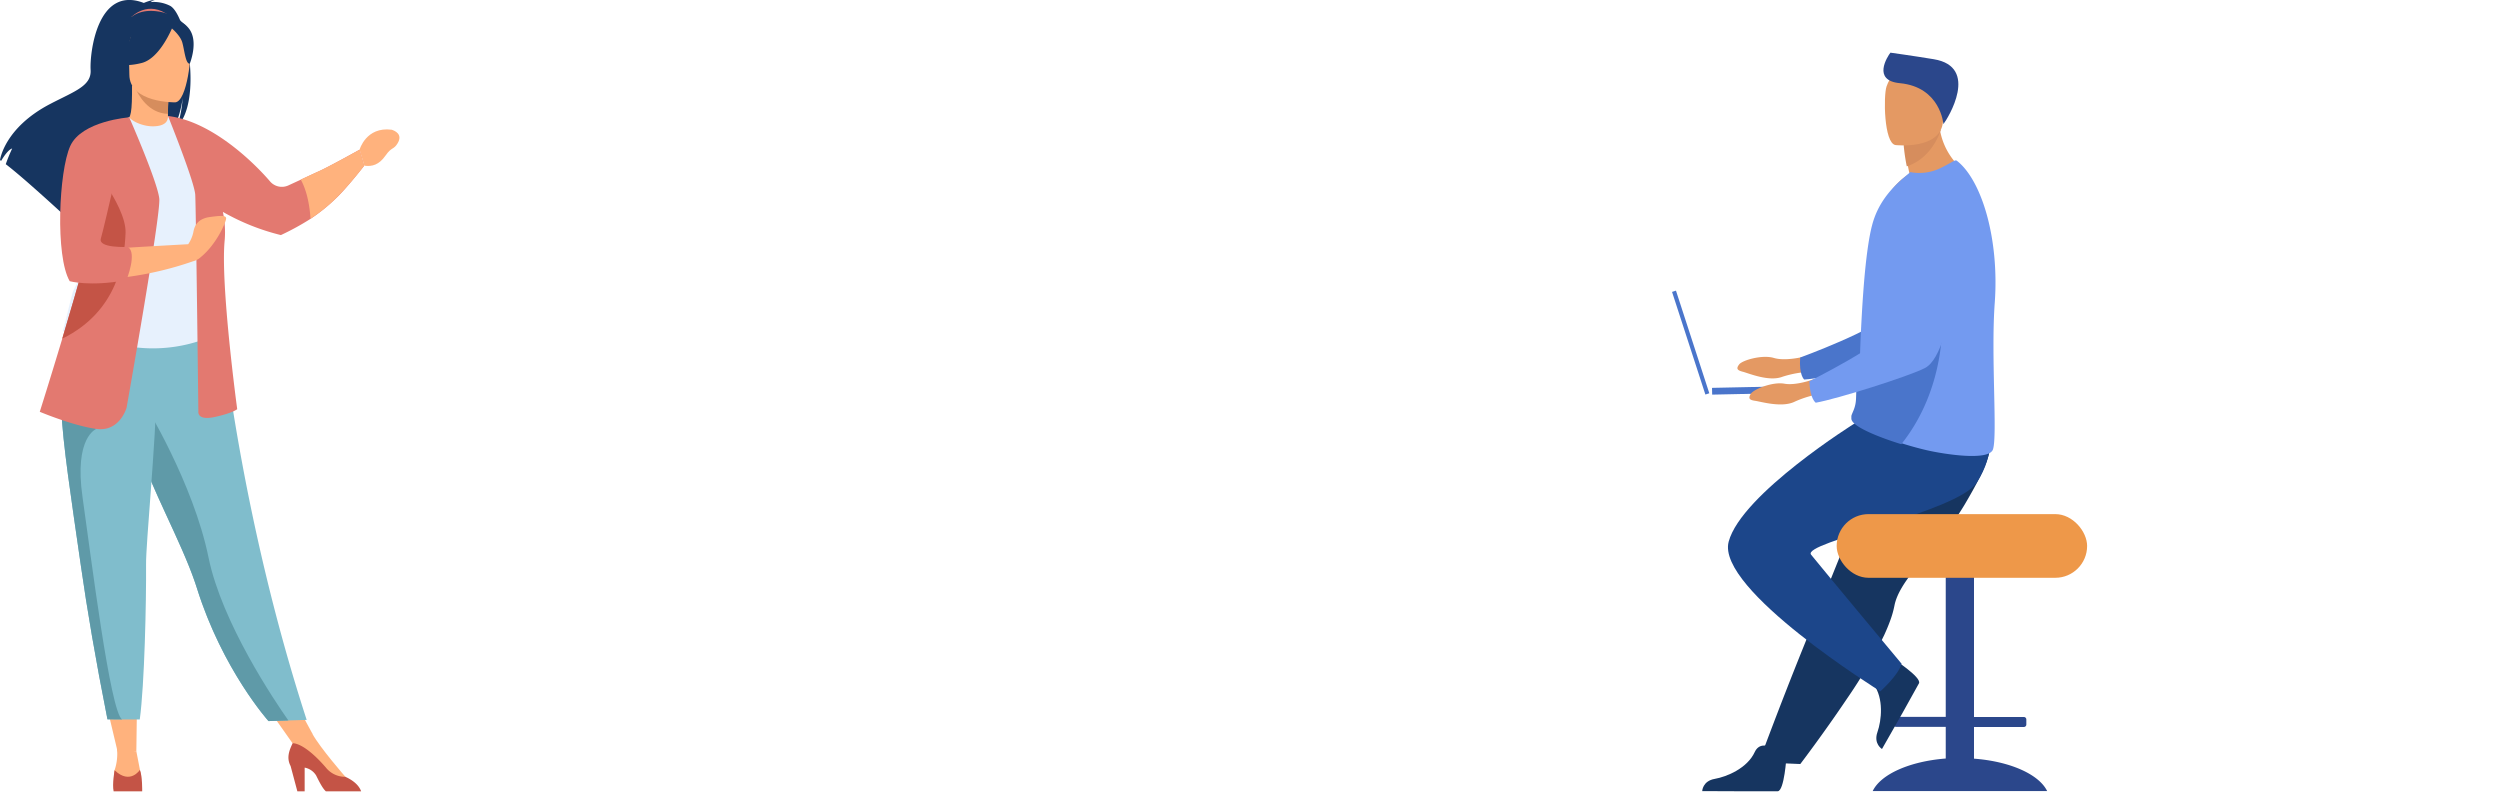 <svg xmlns="http://www.w3.org/2000/svg" viewBox="0 0 890.02 283.32"><title>coach_img</title><g id="Layer_2" data-name="Layer 2"><g id="Layer_1-2" data-name="Layer 1"><path d="M37.41,248.79l4.45,18.77,6.68,0,.25-18.73Z" style="fill:#ffb27d"/><path d="M93.57,249.59l12.68,18,5-6.34-7.64-14.1Z" style="fill:#ffb27d"/><path d="M60.6,2.09a12.86,12.86,0,0,0-7-1.34,3.34,3.34,0,0,1,1.47-.7c-1.2-.18-3.87,1-3.87,1C34.53-5.36,31.91,19.18,32.26,24.88S26.66,32.44,18,36.94C1.45,45.51,0,57,0,57l.41.26c.82-1.39,2.51-4,3.93-4.4a59,59,0,0,0-2.29,5.59c4.88,3.71,14,11.94,20.37,17.77a9.47,9.47,0,0,1,.44-3.62l.78,4.74c3.41,3.13,5.75,5.33,5.75,5.33C29,78,50.23,53.72,61.31,46.44c2.7-4,3.66-11,3.74-11.54-.47,5.56-1.42,8.69-2.27,10.44C72.17,36.7,66.7,5.56,60.6,2.09Z" style="fill:#163560"/><path d="M60.67,46.81s-5.36,2.83-9.43,1.72c-3.82-1-6.33-6-6.27-6C46.59,42.19,47.06,40,47,30.39l.73.15L60.08,33s-.29,3.87-.29,7.53C59.78,43.57,60,46.48,60.67,46.81Z" style="fill:#ffb27d"/><path d="M46.73,6.1s6.08-6.47,13.71-.34C60.44,5.76,56,5,46.73,6.1Z" style="fill:#e37970"/><path d="M60.07,33s-.28,3.88-.29,7.53c-6.89-.19-10.53-6.48-12-10Z" style="fill:#d68d5d"/><path d="M46.48,29.19S42.87,23.48,42,18.6c-.62-3.48,1.15-16.4,14.13-14.54a17.56,17.56,0,0,1,7.32,2.77c2.82,1.9,6.88,6,2.34,17.29L64.6,27.93Z" style="fill:#163560"/><path d="M109.18,256.29l-6.52.2-7.07.22S79.26,238.52,70.1,209.38c-.22-.68-.44-1.37-.68-2.06-5-14.62-15.41-33-20.88-49.57-.87-2.65-1.66-5.14-2.36-7.49L45.53,148A176.27,176.27,0,0,1,39.25,115l39.55.31S85.17,182.45,109.18,256.29Z" style="fill:#80bdcc"/><path d="M73.25,92.55c-.1,18.82,2.76,26.9,2.76,26.9A53.12,53.12,0,0,1,39,121.72c-.24-.08-16.66-3.83-16.66-3.83.33-.76,3.33-13.44,3.65-14.13,4.25-9.13,7.47-13.13,8-15.93a59.51,59.51,0,0,0,.49-15.77A125.89,125.89,0,0,0,29.54,47.3C35,46,40.3,43.9,46,41.77c1.31,1.64,5.19,3.29,8.67,3.2,4-.08,5.26-1.78,5.11-3.69,4.27,2.38,7.67,4.64,7.67,4.64C71.09,52.23,78.45,58.35,79,68,79.12,70.41,73.26,92,73.25,92.55Z" style="fill:#e7f1fd"/><path d="M39.24,94.65C37.52,97.1,34.2,112,26,113.84c4.25-10.6,7.47-15.25,8-18.5A80.2,80.2,0,0,0,34.42,77c2.76-4.83,4.82-8.15,4.82-8.15.22-.78,4.39-13.68,5.72-2.15S41.17,91.92,39.24,94.65Z" style="fill:#5f9aa8"/><path d="M62.38,36.44s-16.31.27-16.33-9.89S43.92,9.58,54.35,9s12.44,3.28,13.27,6.67S66.62,36.1,62.38,36.44Z" style="fill:#ffb27d"/><path d="M67.13,10c-2.52-3.05-4.42-2.4-5.49-1.47C58.11,3.24,47,10.86,47,10.86a19.39,19.39,0,0,1-6.35,11.47s3,1.84,9.83.08c5.4-1.39,9.31-9.07,10.73-12.27,1,.86,3,2.85,3.63,4.8.8,2.58,1.18,7.91,2.73,7.73C67.54,22.67,70.92,14.57,67.13,10Z" style="fill:#163560"/><path d="M41.64,266.51a18,18,0,0,1-.85,7.7s-1.09,5,3.81,5.07,6.11-.38,5.55-3.43-1.6-8.33-1.6-8.33Z" style="fill:#ffb27d"/><path d="M50.62,281.72H40.45c-.56-2.6.35-7.51.35-7.51,5.55,5.31,9-.13,9-.13C50.72,276.35,50.62,281.72,50.62,281.72Z" style="fill:#c45446"/><path d="M123,276.59s-9-10.27-11.81-15.38l-6.73,3.45,15,14.11,3.52-.46Z" style="fill:#ffb27d"/><path d="M128.56,281.71H116c-1.1-1-2.15-3-3.45-5.63a6.08,6.08,0,0,0-4.09-2.8v8.43h-2.6l-2.4-9c-1.6-3-.4-5.75.73-8.12,1.31,0,5.11.94,11.78,8.61a8.72,8.72,0,0,0,7,3.35l.1.05C126.93,278.38,128.16,280.53,128.56,281.71Z" style="fill:#c45446"/><path d="M128,53.3s-10.71,6-14.53,7.71c-1.36.62-3.83,1.76-6.35,2.94L102.68,66a5.53,5.53,0,0,1-6.54-1.42c-5.8-6.77-20.8-21.44-36.3-23.28l-.05,0h0l.09.17c.87,2.17,9.36,23.39,9.63,27.87.26,4.72,1.11,77.17,1.11,77.17s-.56,3.33,5.83,1.94,8-2.78,8-2.78S78.39,101,80,85.44a34.76,34.76,0,0,0-.65-10A79.94,79.94,0,0,0,100,83.69a92.43,92.43,0,0,0,10.6-5.81,65,65,0,0,0,8.93-7.2C123.23,67.26,129.65,59,129.65,59Z" style="fill:#e37970"/><path d="M102.66,256.49l-7.07.22S79.26,238.52,70.1,209.38c-.21-.68-.44-1.37-.68-2.06-5-14.61-15.4-33-20.88-49.57-.87-2.65-1.65-5.14-2.36-7.49L45.53,148l5.82-4.42s17.49,28.31,22.9,54.95C79,221.71,97.78,249.55,102.66,256.49Z" style="fill:#5f9aa8"/><path d="M52,201.05c.1,13-.55,42.75-2.24,55.08H43.44c-3.46,0-5.18-.05-5.18-.05C34,234.64,31,216.89,28.82,201.61c-1.8-12.54-3.4-23.3-4.63-32.57s-2.1-17.12-2.4-23.71c-.05-1-.08-2.05-.1-3s0-1.94,0-2.87l34.17-3.33C55.41,158.8,51.9,193.52,52,201.05Z" style="fill:#80bdcc"/><path d="M43.44,256.13c-3.46,0-5.19-.05-5.19-.05C34,234.64,31,216.89,28.82,201.6c-1.8-12.53-3.4-23.3-4.63-32.56s-2.1-17.12-2.4-23.71l12.53,7.37s-8,2.83-4.95,24.2S39.2,253.1,43.44,256.13Z" style="fill:#5f9aa8"/><path d="M45.07,145.12s-2.4,8.7-10.74,7.58-20.17-6.1-20.17-6.1,3.56-11.25,8-26c5.35-17.88,12-40.94,15.11-55.48A89.75,89.75,0,0,0,39,55.18l7-13.41s10.16,23.13,10.71,29S45.07,145.12,45.07,145.12Z" style="fill:#e37970"/><path d="M74.81,77.25c-4,.53-5.55,2.66-6,5.53A12.13,12.13,0,0,1,67,86.94c-4,.22-13.5.74-21.49,1.24l-.65,10.48A119.6,119.6,0,0,0,68.78,93a6.31,6.31,0,0,0,2.72-1.48c5.75-4.72,9-12.61,9-13.74S78.81,76.71,74.81,77.25Z" style="fill:#ffb27d"/><path d="M44.7,82.94c-.38,9.44-2.6,27.76-22.4,37.57l-.15.07c5.35-17.88,12-40.94,15.11-55.48C40.9,70.53,44.9,77.75,44.7,82.94Z" style="fill:#c45446"/><path d="M46,41.77S29.07,43,25,52s-5.36,39.23-.18,48.11c0,0,7.13,2,19.74-.32l.46-.09s4-9.87.42-11.8c0,0-10.64.55-9.53-3S46,41.77,46,41.77Z" style="fill:#e37970"/><path d="M139.43,46.18C130.32,45,128,53.3,128,53.3l1.7,5.69c2.81.39,5.27-.34,7.53-3.58s2.89-2,4.33-4.41C143.53,47.73,140.48,46.51,139.43,46.18Z" style="fill:#ffb27d"/><path d="M113.41,61c-1.36.61-3.82,1.76-6.34,2.94,1.35,2.4,3,6.74,3.48,13.92a58,58,0,0,0,9.2-7.41A124.11,124.11,0,0,0,129.65,59L128,53.3S117.24,59.29,113.41,61Z" style="fill:#ffb27d"/><path d="M642.11,127s-6.48,1.67-10.6.43-11.2.8-12.35,2.3-.72,2.1,1.31,2.62,9.26,3.6,14,1.81a38,38,0,0,1,10.94-1.85Z" style="fill:#e49963"/><path d="M701.66,70.75s-7.28,51.73-19.35,56.37c-5.94,2.29-32.23,7.47-40,8,0,0-1.9-1.54-1.44-7.83,0,0,27.54-10.11,31.45-15.61,5.82-8.18-3.61-33.42,3.69-41.11S695.63,59.57,701.66,70.75Z" style="fill:#4a75cb"/><path d="M702.76,270.09V258.81h17.76a.87.87,0,0,0,.87-.87v-1.81a.87.87,0,0,0-.87-.87H702.76V191a3.29,3.29,0,0,0-3.27-3.28H696A3.29,3.29,0,0,0,692.7,191v64.21H674.94a.87.87,0,0,0-.87.87v1.8a.88.88,0,0,0,.87.88H692.7v11.28c-12.85,1-23.14,5.6-26,11.58H728.8C725.92,275.69,715.62,271.05,702.76,270.09Z" style="fill:#2b478b"/><path d="M699.37,179.74a90.78,90.78,0,0,1-7.11,10.17c-7.83,9.87-16.34,18-17.83,25.72a34,34,0,0,1-1.37,4.93c-.62,1.76-1.39,3.61-2.27,5.53a171.76,171.76,0,0,1-13.24,22.63C649,261.42,640.92,272,640.92,272l-14.77-.63c.59-1.48,7-19,15.65-40.44l10.82-26.87,1.43-3.55,3.23-8,14.55-36.13s32.35-12.27,35.71-4.32C710.31,158.6,708.06,165,699.37,179.74Z" style="fill:#163560"/><path d="M636,269.33s-.75,12.19-3.11,12.37c-.32,0-12,0-12,0L606,281.64s.1-3.59,4.45-4.35,11.62-3.81,14.25-9.56C627.51,261.69,636,269.33,636,269.33Z" style="fill:#163560"/><path d="M673.9,234.49s10.28,6.61,9.28,8.76c-.13.28-5.81,10.45-5.81,10.45L670,266.65s-3.08-1.83-1.62-6,2.34-12-1.4-17.11C663.09,238.18,673.9,234.49,673.9,234.49Z" style="fill:#163560"/><path d="M660.57,150.54s-40.61,25.3-45.15,42.3,54,53.27,54,53.27,6.42-5.67,7.55-9.82c0,0-26.47-31.72-32.21-38.82-3.53-4.37,52.14-15.12,59-25.69s4.36-19.48,4.36-19.48Z" style="fill:#1c468a"/><rect x="653.87" y="183.03" width="89.16" height="22.67" rx="11.33" style="fill:#ee9849"/><path d="M679.8,61.88a22.82,22.82,0,0,0-6.19,5.6C683.34,70,699.48,61,699.48,61a23.87,23.87,0,0,1-8.58-13.45c-.12-.47-.22-1-.32-1.44a29.66,29.66,0,0,1-.53-5.07l-4.47,4-7.43,6.67a61.38,61.38,0,0,0,1.1,7.52C679.41,60,679.59,60.94,679.8,61.88Z" style="fill:#e49963"/><path d="M710.15,107.78c-1.39,18.75,1,47.24-.63,52.18-1.36,4.27-17.42,1.74-23.62.31-2.3-.53-5.07-1.27-7.95-2.16-8-2.48-16.75-6-17.69-8.66a1.32,1.32,0,0,1-.09-.3,2.41,2.41,0,0,1,0-1.1c.31-1.33,1.52-2.79,1.66-6.11.16-3.7.13-8.07.27-12.76a12.86,12.86,0,0,1,.07-1.64v-.49c.13-5.23.41-10.74.72-16.2.2-3.42.44-6.82.7-10.07.7-8.4,1.64-15.87,2.89-20.59,2-7.7,6.53-12.71,10.62-16.39l3-2.53a17.2,17.2,0,0,0,10.73-1.43c3.82-1.82,5.14-3.12,5.8-2.63C705.45,64,711.8,84.87,710.15,107.78Z" style="fill:#739af0"/><path d="M676.88,158.14c-8-2.48-16.75-6-17.69-8.65l-.09-.3c0-.37,0-.73,0-1.1.32-1.33,1.52-2.79,1.66-6.11.16-3.7.14-8.07.27-12.77a12.7,12.7,0,0,1,.07-1.63v-.48l30.27-13.73S693.15,137.75,676.88,158.14Z" style="fill:#4a75cb"/><path d="M677.73,51.7a65.5,65.5,0,0,0,1.1,7.52c7.26-2.35,10.55-8.9,11.65-11.68.31-.8.45-1.27.45-1.27l-.77-.16-5-1.07Z" style="fill:#d68d5d"/><path d="M674.79,51.64s15.94,1.8,16.91-8.15,3.68-16.42-6.46-18-12.48,2-13.61,5.28S670.67,50.9,674.79,51.64Z" style="fill:#e49963"/><path d="M691.87,44.18s-1-13.2-15.52-14.57c-9.94-.94-4.4-9.49-3.34-10.86,0,0,7.62,1.05,15.42,2.33C704.82,23.78,693.49,42.11,691.87,44.18Z" style="fill:#2b478b"/><rect x="601.16" y="102.75" width="1.47" height="38.42" transform="translate(-8.23 191.97) rotate(-18)" style="fill:#4a75cb"/><rect x="609.51" y="137.65" width="40.32" height="2.41" transform="translate(-2.81 13.44) rotate(-1.22)" style="fill:#4a75cb"/><path d="M645.75,135s-6.25,2.37-10.48,1.6-11.06,2-12,3.64-.48,2.17,1.6,2.46,9.61,2.56,14.12.27a37.78,37.78,0,0,1,10.67-3Z" style="fill:#e49963"/><path d="M698.3,72.87s-1.53,52.22-13,58.15c-5.65,2.93-31.2,11-38.88,12.35,0,0-2.06-1.33-2.29-7.63,0,0,26.25-13.07,29.53-19,4.89-8.77-7.27-32.82-.86-41.26S691.08,62.42,698.3,72.87Z" style="fill:#739af0"/><path d="M889.16,283.32H8.65a.84.84,0,0,1-.86-.8h0a.83.83,0,0,1,.86-.8H889.16a.82.82,0,0,1,.86.8h0A.84.84,0,0,1,889.16,283.32Z" style="fill:none"/></g></g></svg>